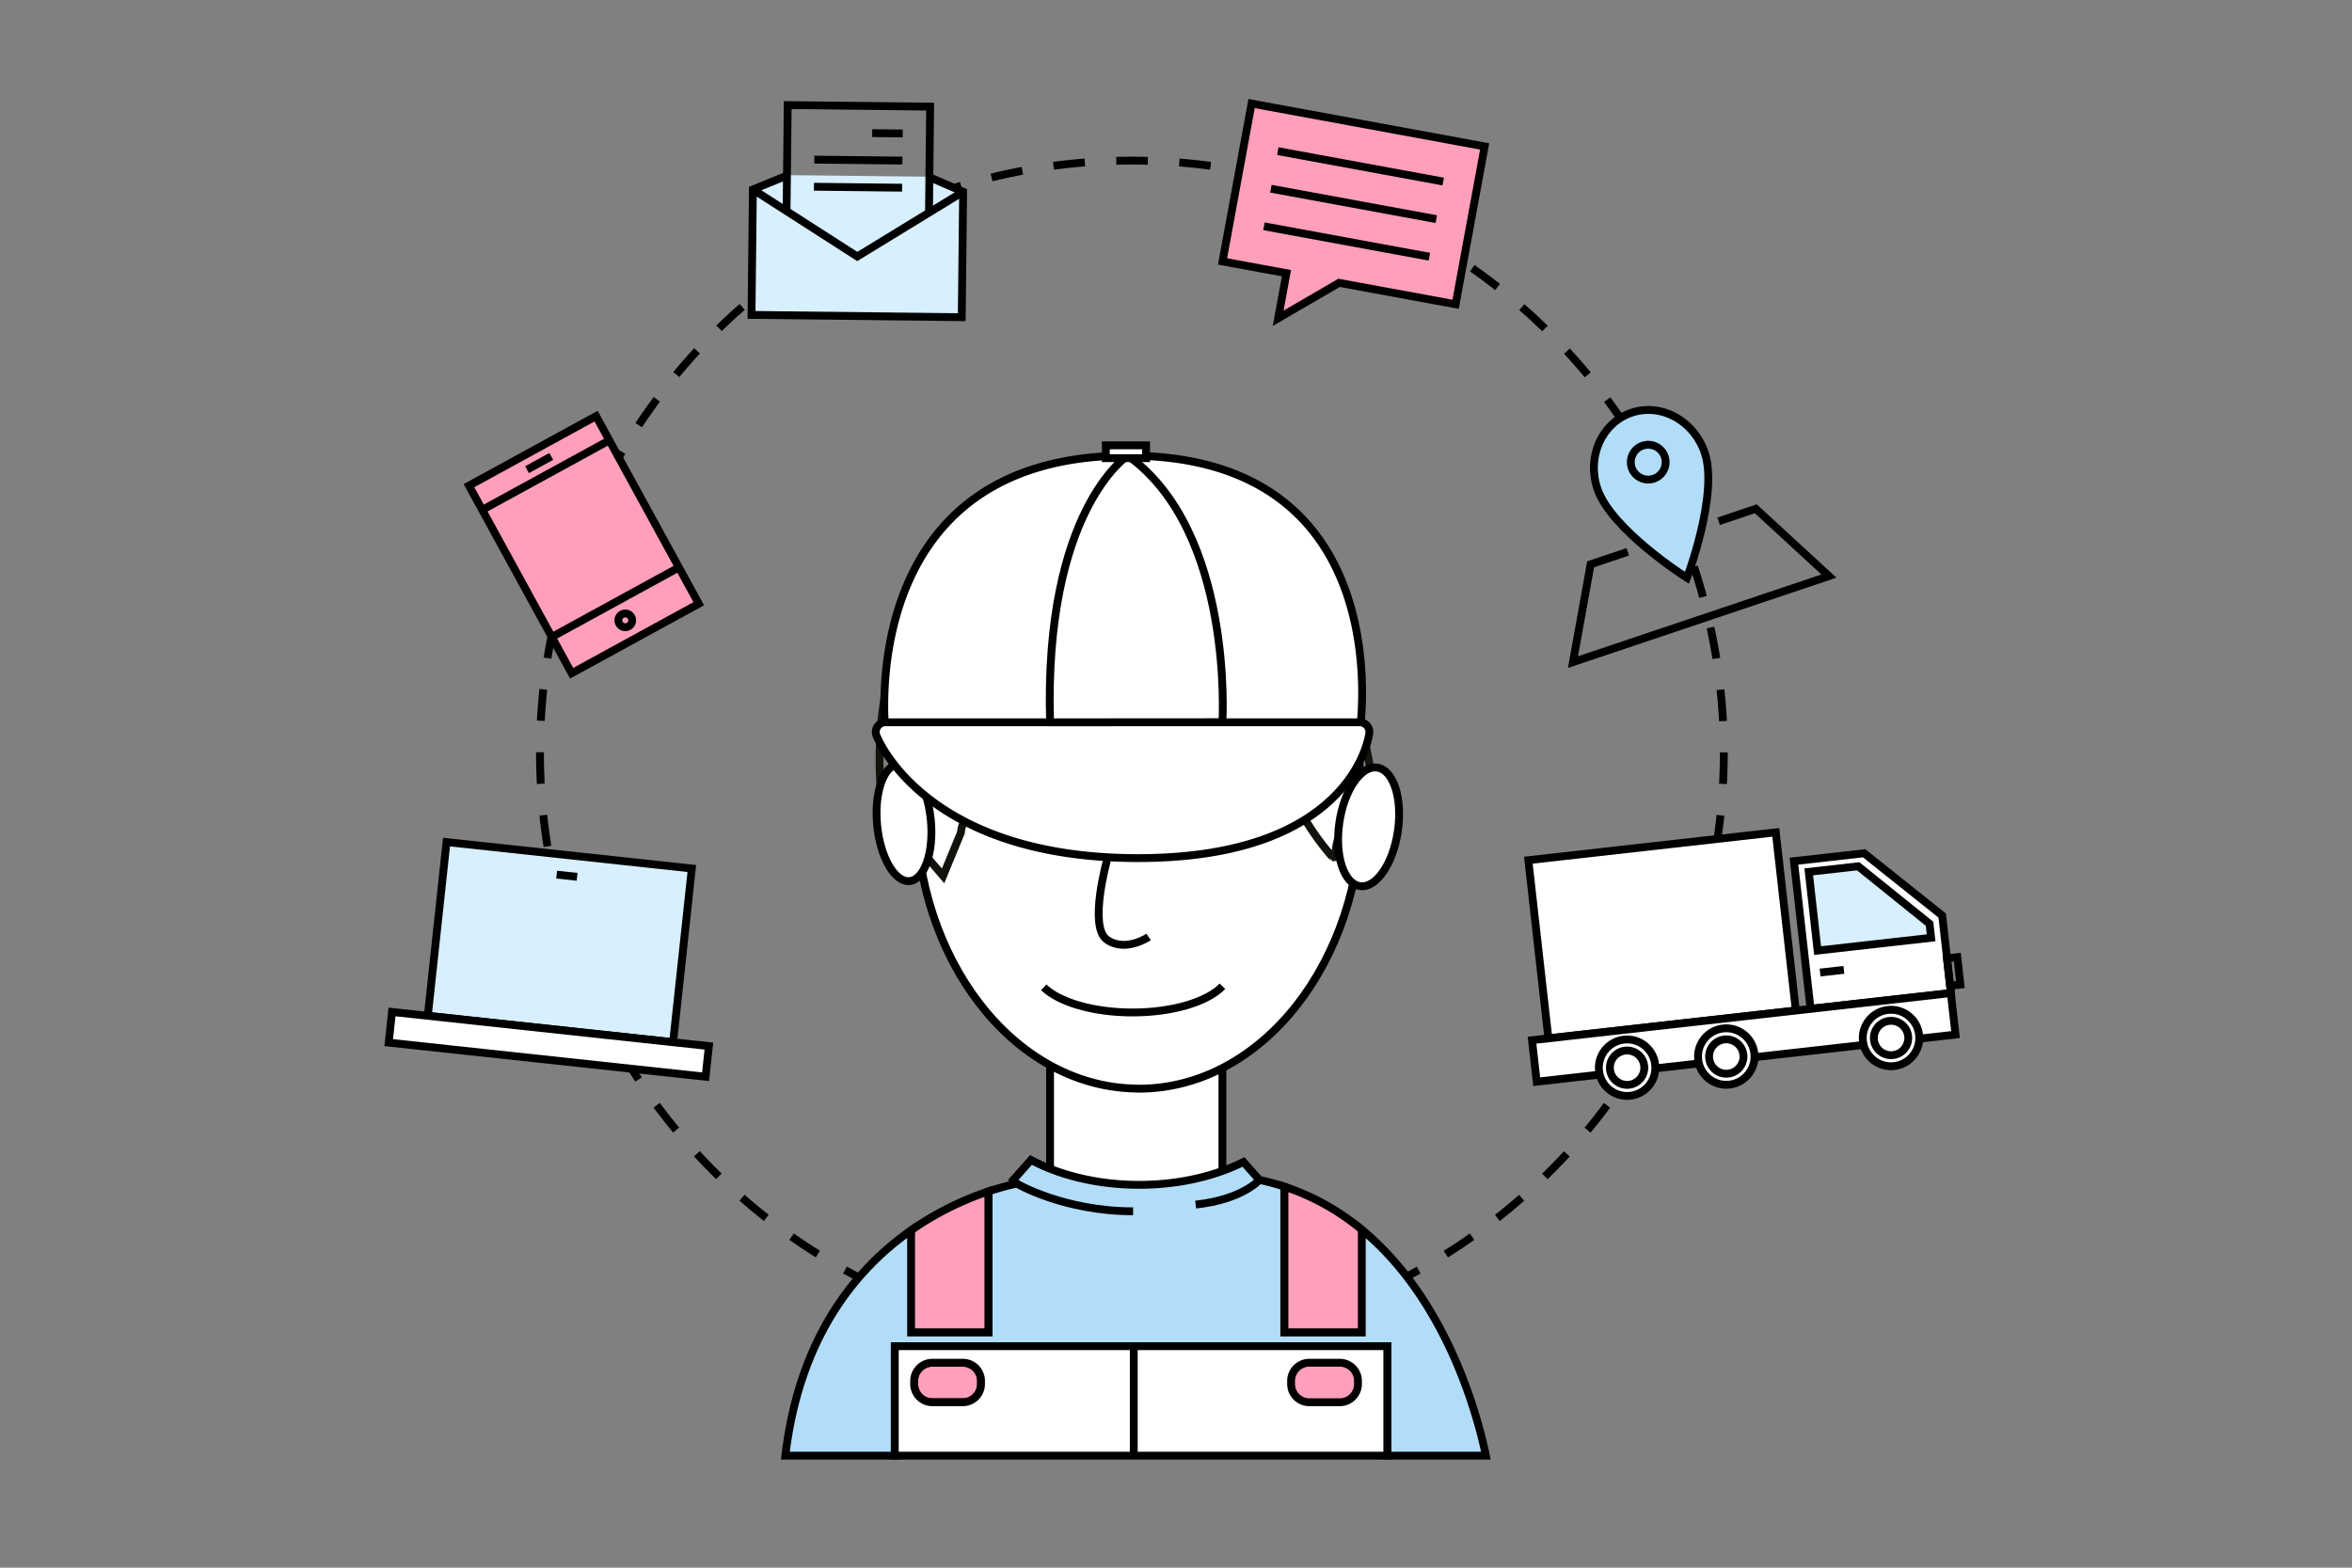 <svg xmlns="http://www.w3.org/2000/svg" xml:space="preserve" id="Слой_1" x="0" y="0" version="1.1" viewBox="0 0 600 400"><rect x="0" y="0" width="600" height="400" fill="#808080" stroke="none"/><style>.st1{fill:none}.st1,.st10,.st2,.st3,.st7{stroke:#000;stroke-width:2;stroke-miterlimit:10}.st2{fill:#d8effd}.st3{fill:#fff}.st7{fill:#ff9fba}.st10{fill:#b2ddf8}.st16{fill:#ff9fba}</style><circle cx="288.748" cy="191.976" r="151.003" fill="none" stroke="#000" stroke-width="2" stroke-miterlimit="10" stroke-dasharray="8.041,8.041"/><path d="M267.872 270.018h43.97v51.729h-43.97z" class="st3"/><path d="M291.796 147.161c-.867 0-1.73.02-2.59.047-30.29.98-55.605 19.256-55.605 58.149 0 39.444 24.782 71.5 55.606 72.38.432.011.862.041 1.297.041 31.427 0 56.901-32.423 56.901-72.421 0-39.997-24.182-58.196-55.609-58.196z" class="st3"/><path d="M323.995 182.754s-20.044 32.979-56.902 29.744c0 0 12.287-3.879 12.287-10.346 0 0-9.053 6.465-18.105 8.406 0 0 6.466-8.406 5.172-12.286 0 0-20.69 4.527-21.338 14.226l-4.526 10.992-15.52-18.105s-8.844-59.353 37.068-72.932c45.91-13.58 66.516 17.738 66.516 17.738s15.516 7.785 21.92 52.18c0 0-11.056 7.539-9.761 17.24 0-.001-14.872-14.872-16.811-36.857z" fill="none" stroke="#13120d" stroke-width="2" stroke-miterlimit="10"/><ellipse cx="349.132" cy="210.995" class="st3" rx="15.278" ry="7.542" transform="rotate(-81.669 349.122 210.982)"/><ellipse cx="230.611" cy="209.883" class="st3" rx="6.879" ry="14.992" transform="rotate(-5.526 230.64 209.906)"/><path d="M252.196 339.988v-36.011a77.08 77.08 0 00-19.777 9.941l-4 26.07h23.777zm101.94 0l-6.738-26.239c-5.616-4.63-12.16-8.475-19.777-10.979v37.218h26.515z" class="st7"/><path d="M245.61 347.705h-7.755a4.654 4.654 0 00-4.654 4.654v.775a4.654 4.654 0 004.654 4.654h7.756a4.654 4.654 0 004.653-4.654v-.775a4.653 4.653 0 00-4.653-4.654z" class="st16"/><path d="M245.61 347.705h-7.755a4.654 4.654 0 00-4.654 4.654v.775a4.654 4.654 0 004.654 4.654h7.756a4.654 4.654 0 004.653-4.654v-.775a4.653 4.653 0 00-4.653-4.654z" class="st1"/><path d="M344.886 346.93h-7.756a4.654 4.654 0 00-4.652 4.653v.776a4.653 4.653 0 004.652 4.653h7.756a4.653 4.653 0 004.654-4.653v-.776a4.653 4.653 0 00-4.654-4.653z" class="st16"/><path d="M344.886 346.93h-7.756a4.654 4.654 0 00-4.652 4.653v.776a4.653 4.653 0 004.652 4.653h7.756a4.653 4.653 0 004.654-4.653v-.776a4.653 4.653 0 00-4.654-4.653z" class="st1"/><path d="M344.886 346.93h-7.756a4.654 4.654 0 00-4.652 4.653v.776a4.653 4.653 0 004.652 4.653h7.756a4.653 4.653 0 004.654-4.653v-.776a4.653 4.653 0 00-4.654-4.653z" class="st10"/><path d="M228.263 343.478h125.64v27.944h25.153c-1.83-8.896-9.513-39.406-31.658-57.673v26.24h-19.777V302.77a60.963 60.963 0 00-6.35-1.715l-4.065-4.573c-7.308 3.651-16.55 5.833-26.602 5.833-10.513 0-20.139-2.387-27.595-6.347l-4.522 5.087.9.956c-1.536.318-4.048.92-7.191 1.966v36.011h-19.777v-26.07c-13.955 9.78-28.494 27.116-32.07 57.504h27.914v-27.944z" class="st10"/><path d="M228.263 343.478v27.944h60.96v-27.944h-60.96zm17.348 14.31h-7.756a4.654 4.654 0 01-4.654-4.654v-.775a4.654 4.654 0 014.654-4.654h7.756a4.653 4.653 0 014.653 4.654v.775a4.654 4.654 0 01-4.653 4.654zm43.612-14.31v27.944h64.68v-27.944h-64.68zm-63.345-156.716h120.987s10.88-70.503-59.188-70.503-61.799 70.503-61.799 70.503z" class="st3"/><path d="M348.706 185.124a2.463 2.463 0 00-1.841-.826H225.878a2.466 2.466 0 00-2.303 3.341c.125.33 3.186 8.159 13.076 15.922 5.723 4.493 12.59 8.066 20.408 10.62 9.678 3.163 20.858 4.767 33.229 4.767 12.394 0 23.184-1.611 32.069-4.788 7.237-2.588 13.246-6.216 17.863-10.786 8.03-7.946 9.053-15.986 9.093-16.325a2.465 2.465 0 00-.607-1.925z" class="st3"/><path d="M341.77 357.788h-7.756a4.654 4.654 0 01-4.653-4.654v-.775a4.654 4.654 0 014.653-4.654h7.756a4.653 4.653 0 014.654 4.654v.775a4.654 4.654 0 01-4.654 4.654z" class="st7"/><path d="M311.843 251.648c-3.765 3.927-12.61 6.685-22.922 6.685-10.083 0-18.764-2.636-22.664-6.425m16.272-32.96s-4.924 17.337-.215 20.762c4.71 3.425 10.703-.643 10.703-.643m-33.63 62.944s11.996 7.053 29.663 7.053m32.22-8.009s-4.279 5.012-16.266 6.296" class="st1"/><path d="M267.872 184.298c-1.599-54.128 19.805-68.039 19.805-68.039 27.174 19.42 24.166 68.01 24.166 68.01l-43.97.029z" class="st3"/><path d="M282.101 113.631h10.275v3.27h-10.275z" class="st3"/><path stroke-width="2" d="M389.885 219.477l63.12-7.102 5.115 45.462L395 264.94z" class="st3"/><path d="M497.688 253.377l-35.81 4.03-4.24-37.678 17.905-2.015 19.92 15.89z" class="st3"/><path stroke-width="2" d="M390.82 265.41l106.845-12.022 1.191 10.587-106.844 12.021z" class="st3"/><circle cx="440.385" cy="269.562" r="7.207" class="st3" transform="rotate(-6.419 440.534 269.642)"/><circle cx="440.385" cy="269.562" r="4.387" class="st3" transform="rotate(-6.419 440.534 269.642)"/><circle cx="415.085" cy="272.409" r="7.207" class="st3" transform="rotate(-6.419 415.226 272.491)"/><circle cx="415.085" cy="272.409" r="4.387" class="st3" transform="rotate(-6.419 415.226 272.491)"/><circle cx="482.41" cy="264.832" r="7.207" class="st3" transform="rotate(-6.419 482.573 264.911)"/><circle cx="482.422" cy="264.831" r="4.387" class="st3" transform="rotate(-6.419 482.585 264.91)"/><path d="M461.414 222.457l12.61-1.42 18.206 14.665.403 3.58-28.959 3.26z" class="st2"/><path d="M464.305 248.147l6.072-.684" class="st1"/><path stroke-width="2" d="M496.667 244.514l2.646-.298.788 7.007-2.646.297z" class="st1"/><path stroke-width="2" d="M109.13 259.188l4.774-44.327 62.58 6.74-4.775 44.328z" class="st2"/><path stroke-width="2" d="M99.163 266.027l.843-7.822 80.831 8.706-.842 7.823z" class="st3"/><path d="M147.221 223.723l-5.215-.561" class="st1"/><path stroke-width="2" d="M119.636 123.92l32.422-17.744 26.196 47.862-32.423 17.745z" class="st7"/><path d="M134.451 119.834l6.176-3.38m.134 46.073l32.424-17.744m-50.168-14.68l32.424-17.744" class="st7"/><circle cx="159.508" cy="158.287" r="1.76" class="st7" transform="rotate(-28.694 159.49 158.283)"/><path d="M434.87 115.47c-2.776-8.147-11.093-12.708-18.656-10.165s-11.47 11.212-8.726 19.371c3.548 10.556 22.866 22.763 22.866 22.763s8.11-21.427 4.516-31.968z" class="st10"/><circle cx="420.463" cy="117.944" r="4.444" class="st10" transform="rotate(-18.584 420.403 117.934)"/><path d="M415.25 140.795l-9.478 3.186-4.503 24.958 32.648-10.975 32.648-10.976-18.666-17.169-9.478 3.187" class="st1"/><path d="M201.044 44.692l-8.98 3.65-.35 32.006 53.632.586.35-32.005-8.899-3.846" class="st2"/><path d="M200.658 53.627l.293-26.816 36.33.398-.292 26.815" class="st1"/><path d="M192.064 48.342l26.632 17.104 27-16.517m-38.052-1.282l22.491.246m-7.634-13.925l7.785.085m-22.566 6.674l22.49.246" class="st1"/><path d="M341.602 72.17l29.729 5.468 7.407-40.278-59.457-10.935-7.408 40.278 16.303 2.998-2.116 11.508z" class="st7"/><path d="M325.971 38.561l42.196 7.761m-43.959 1.829l42.196 7.76m-43.96 1.83l42.196 7.76" class="st1"/></svg>
